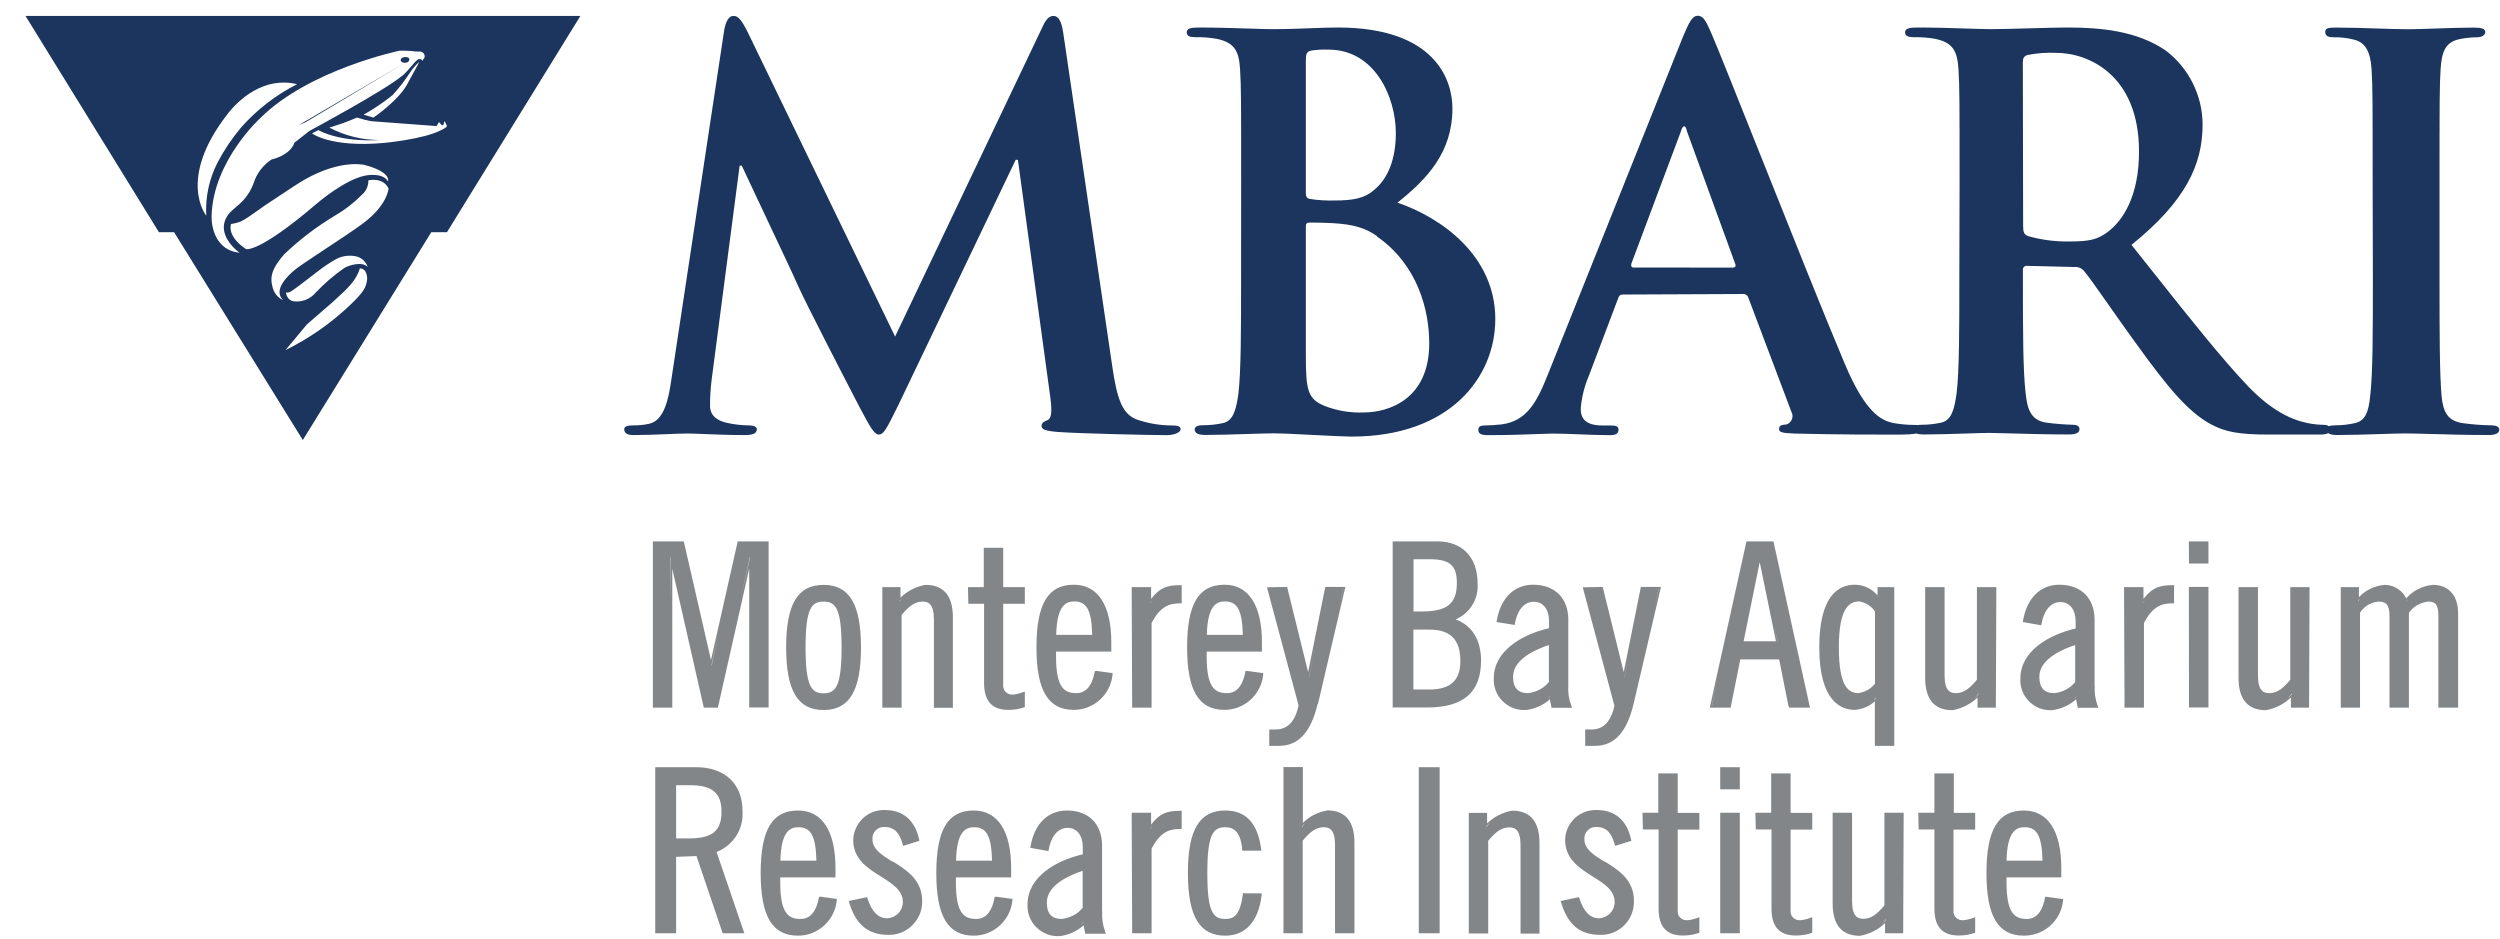 <svg width="157" height="59" viewBox="0 0 157 59" fill="none" xmlns="http://www.w3.org/2000/svg">
    <path fill-rule="evenodd" clip-rule="evenodd" d="M48.27 34V44.43H47.05V35.72L45.1 44.36L45.08 44.44H44.2L44.18 44.36L42.22 35.72V44.44H41V34H42.94L42.96 34.08L44.65 41.45L46.31 34.08L46.33 34H48.27ZM45.12 39.82L44.68 41.78H44.69V41.82L45.12 39.82ZM42.12 35.06L42.1 34.97L42.12 37.71V35.06ZM46.551 37.461L47.1 35.04V34.95L46.551 37.461ZM68.85 42.14H68.76L68.74 42.22C68.63 42.82 68.34 43.53 67.6 43.53C66.81 43.53 66.32 43.15 66.32 41.23V40.92H69.79V40.34C69.79 38.01 68.95 36.72 67.44 36.72C65.81 36.72 65.09 37.93 65.09 40.65C65.09 43.37 65.82 44.58 67.44 44.58C68.05 44.58 68.63 44.35 69.08 43.94C69.53 43.53 69.81 42.97 69.87 42.36V42.26H69.78L68.84 42.13L68.85 42.14ZM66.33 39.87C66.37 38.01 66.95 37.77 67.46 37.77C68.25 37.77 68.55 38.32 68.59 39.87H66.33ZM72.29 36.87V37.61C72.85 36.88 73.33 36.75 74.11 36.75H74.21V37.89H74.11C73.4 37.89 72.86 38.1 72.32 39.12V44.44H71.1V44.34L71.07 36.97V36.87H72.29ZM72.344 37.723C72.364 37.695 72.383 37.668 72.4 37.64C72.382 37.665 72.363 37.691 72.343 37.716L72.343 37.716C72.308 37.762 72.272 37.809 72.24 37.86V37.89C72.273 37.825 72.309 37.773 72.344 37.723ZM72.29 51.04V51.78C72.85 51.05 73.33 50.92 74.11 50.92H74.21V52.06H74.11C73.4 52.06 72.86 52.27 72.32 53.29V58.61H71.1V58.51L71.07 51.14V51.04H72.29ZM72.341 51.89C72.362 51.86 72.382 51.83 72.4 51.8C72.382 51.825 72.363 51.85 72.343 51.876C72.308 51.922 72.272 51.969 72.24 52.02V52.05C72.272 51.994 72.307 51.941 72.341 51.89ZM78.14 56.09H78.05V56.18C77.87 57.46 77.51 57.71 76.95 57.71C76.18 57.71 75.82 57.28 75.82 54.83C75.82 52.38 76.19 51.95 76.95 51.95C77.35 51.95 77.9 52.09 78.01 53.33V53.42H79.22L79.2 53.31C78.98 51.69 78.24 50.9 76.95 50.9C75.32 50.9 74.6 52.11 74.6 54.83C74.6 57.55 75.33 58.76 76.95 58.76C78.23 58.76 79.04 57.85 79.23 56.21V56.1H78.14V56.09ZM69.21 53.1V57.22L69.22 57.24C69.19 57.66 69.25 58.1 69.4 58.5L69.45 58.64H68.16L68.14 58.56L68.05 58.11C67.64 58.48 67.11 58.72 66.55 58.79H66.42C66.19 58.79 65.97 58.75 65.76 58.67C65.51 58.57 65.28 58.43 65.09 58.24C64.89 58.05 64.75 57.82 64.65 57.57C64.56 57.32 64.51 57.05 64.53 56.79C64.53 55.07 66.31 54.04 68 53.65V53.21C68 52.46 67.63 51.99 67.04 51.99C66.34 51.99 65.97 52.69 65.86 53.35L65.84 53.45L65.74 53.43L64.8 53.26L64.7 53.24L64.72 53.14C64.96 51.74 65.81 50.9 67 50.9C68.36 50.9 69.21 51.74 69.21 53.1ZM66.68 57.71C66.94 57.68 67.19 57.6 67.42 57.48C67.65 57.36 67.84 57.2 67.99 57.01V54.69C67.22 54.94 65.74 55.56 65.74 56.68C65.74 57.37 66.04 57.71 66.68 57.71ZM67.925 58.036L67.905 58.056L67.888 58.071L67.88 58.08C67.94 58.03 68 57.98 68.05 57.93V57.9C68.012 57.952 67.969 57.993 67.925 58.036ZM51.529 56.32H51.44L51.419 56.4C51.309 57 51.02 57.71 50.279 57.71C49.489 57.71 48.999 57.33 48.999 55.41V55.1H52.469V54.52C52.469 52.19 51.63 50.9 50.12 50.9C48.489 50.9 47.77 52.11 47.77 54.83C47.77 57.55 48.499 58.76 50.12 58.76C50.73 58.76 51.309 58.53 51.76 58.12C52.209 57.71 52.489 57.15 52.55 56.54V56.44H52.459L51.51 56.31L51.529 56.32ZM49.01 54.05C49.05 52.19 49.63 51.95 50.139 51.95C50.929 51.95 51.23 52.5 51.27 54.05H49.01ZM46.22 52.52C45.93 52.96 45.5 53.31 45.01 53.5H45L46.7 58.48L46.75 58.61H45.38L45.36 58.54L43.74 53.76L42.46 53.81V58.61H41.15V48.18H43.72C45.52 48.18 46.63 49.23 46.63 50.92C46.67 51.48 46.53 52.05 46.22 52.52ZM43.31 49.31H42.46V52.65H43.31C44.73 52.65 45.31 52.17 45.31 50.98C45.31 49.79 44.73 49.31 43.31 49.31ZM78.31 42.14H78.22L78.2 42.22C78.09 42.82 77.8 43.53 77.06 43.53C76.27 43.53 75.78 43.15 75.78 41.23V40.92H79.25V40.34C79.25 38.01 78.41 36.72 76.9 36.72C75.27 36.72 74.55 37.93 74.55 40.65C74.55 43.37 75.28 44.58 76.9 44.58C77.51 44.58 78.09 44.35 78.54 43.94C78.99 43.53 79.27 42.97 79.33 42.36V42.26H79.24L78.29 42.13L78.31 42.14ZM75.79 39.87C75.83 38.01 76.41 37.77 76.92 37.77C77.71 37.77 78.01 38.32 78.05 39.87H75.79ZM63 34.4V36.87H64.36V37.92H63V43C62.99 43.08 63 43.17 63.03 43.25C63.05 43.33 63.1 43.4 63.16 43.46C63.22 43.52 63.29 43.56 63.37 43.59C63.43 43.61 63.49 43.62 63.56 43.62H63.62C63.83 43.6 64.03 43.55 64.22 43.48L64.36 43.43V44.41L64.29 44.43C63.99 44.53 63.67 44.58 63.35 44.58H63.32C62.3 44.58 61.8 44.03 61.8 42.89V37.92H60.81V37.82L60.79 36.97V36.87H61.78V34.4H63ZM101.39 44.3C101.25 45 100.89 45.81 99.96 45.81H99.55V46.84H100.17C101.38 46.84 102.17 45.98 102.59 44.2L104.28 36.98L104.31 36.86H103.05L103.03 36.94L101.97 42.21L100.67 36.94L100.65 36.86H100.57L99.53 36.88H99.4L99.43 37.01L101.38 44.3H101.39ZM102.02 42.59V42.55L102.3 41.13L102.02 42.59ZM103.89 38.21L104.17 36.96H104.18L103.89 38.21ZM59.84 38.76V44.44L59.85 44.45H58.65V38.9C58.65 37.91 58.29 37.78 57.94 37.78C57.43 37.78 57.07 38.09 56.62 38.62V44.44H55.41V36.87H56.55V37.53C56.97 37.12 57.52 36.84 58.1 36.73H58.12C59.26 36.73 59.84 37.41 59.84 38.76ZM56.647 37.584C56.593 37.641 56.542 37.701 56.5 37.77V37.73C56.548 37.675 56.596 37.63 56.647 37.584ZM62.56 56.32H62.47L62.45 56.4C62.34 57 62.05 57.71 61.31 57.71C60.52 57.71 60.03 57.33 60.03 55.41V55.1H63.5V54.52C63.5 52.19 62.66 50.9 61.15 50.9C59.52 50.9 58.8 52.11 58.8 54.83C58.8 57.55 59.53 58.76 61.15 58.76C61.76 58.76 62.34 58.53 62.79 58.12C63.24 57.71 63.52 57.15 63.58 56.54V56.44H63.49L62.54 56.31L62.56 56.32ZM60.04 54.05C60.08 52.19 60.66 51.95 61.17 51.95C61.96 51.95 62.26 52.5 62.3 54.05H60.04ZM49.37 40.66C49.37 37.94 50.09 36.73 51.72 36.73C53.34 36.73 54.07 37.94 54.07 40.66C54.07 43.38 53.34 44.59 51.72 44.59C50.1 44.59 49.37 43.38 49.37 40.66ZM51.72 43.54C52.48 43.54 52.85 43.11 52.85 40.66C52.85 38.21 52.48 37.78 51.72 37.78C50.96 37.78 50.59 38.21 50.59 40.66C50.59 43.11 50.96 43.54 51.72 43.54ZM56.06 54.12C55.38 53.7 54.79 53.33 54.79 52.71C54.79 52.6 54.79 52.51 54.83 52.41C54.87 52.31 54.92 52.23 54.98 52.16C55.05 52.09 55.13 52.03 55.22 51.99C55.31 51.95 55.41 51.93 55.51 51.93C56.23 51.93 56.5 52.37 56.69 53.02L56.72 53.12L56.82 53.09L57.65 52.83L57.74 52.8L57.72 52.71C57.46 51.51 56.71 50.87 55.57 50.87H55.51C55.28 50.87 55.05 50.91 54.83 50.99C54.59 51.08 54.37 51.22 54.19 51.39C54 51.57 53.86 51.77 53.75 52.01C53.65 52.24 53.59 52.49 53.58 52.75C53.58 53.96 54.51 54.54 55.33 55.05L55.333 55.052C56.032 55.491 56.7 55.911 56.7 56.65C56.7 56.91 56.6 57.16 56.42 57.35C56.24 57.54 55.99 57.65 55.73 57.67C55.16 57.67 54.75 57.27 54.48 56.43L54.45 56.34L54.36 56.36L53.41 56.56L53.3 56.58L53.33 56.68C53.74 58.06 54.52 58.71 55.79 58.71H55.83C56.1 58.71 56.36 58.66 56.61 58.56C56.87 58.45 57.11 58.3 57.31 58.09C57.51 57.89 57.66 57.65 57.77 57.39C57.87 57.13 57.92 56.85 57.91 56.57C57.91 55.26 56.944 54.649 56.078 54.102L56.06 54.09V54.12ZM112.45 48.57V51.04V51.05H113.81V52.1H112.45V57.17C112.44 57.25 112.45 57.34 112.48 57.42C112.5 57.5 112.55 57.57 112.61 57.63C112.67 57.69 112.74 57.73 112.82 57.76C112.88 57.78 112.94 57.79 113.01 57.79H113.07C113.28 57.77 113.48 57.72 113.67 57.65L113.81 57.6V58.58L113.74 58.6C113.44 58.7 113.12 58.75 112.8 58.75H112.77C111.75 58.75 111.25 58.2 111.25 57.06V52.09H110.26V51.99L110.24 51.14V51.04H111.23V48.57H112.45ZM125.34 44.44V44.34L125.37 36.97V36.87H124.15V42.69C123.7 43.22 123.34 43.53 122.83 43.53C122.48 43.53 122.12 43.4 122.12 42.41V36.87H120.9V42.57C120.9 43.92 121.48 44.6 122.62 44.6C123.22 44.49 123.77 44.21 124.19 43.8V44.44H125.33H125.34ZM124.03 43.81C124.11 43.73 124.19 43.65 124.25 43.55V43.6C124.18 43.68 124.11 43.75 124.03 43.81ZM128.44 56.32H128.52L129.47 56.45H129.56V56.55C129.5 57.16 129.22 57.72 128.76 58.13C128.31 58.54 127.72 58.76 127.1 58.76C125.48 58.76 124.75 57.55 124.75 54.83C124.75 52.11 125.47 50.9 127.1 50.9C128.61 50.9 129.45 52.19 129.45 54.52V55.1H126.01V55.41C126.01 57.33 126.5 57.71 127.29 57.71C128.02 57.71 128.31 57 128.42 56.4L128.44 56.32ZM127.14 51.95C126.63 51.95 126.05 52.19 126.01 54.05H128.27C128.23 52.5 127.93 51.95 127.14 51.95ZM131.54 43.04V38.92C131.54 37.56 130.69 36.72 129.33 36.72C128.14 36.72 127.29 37.56 127.05 38.96L127.03 39.06L127.13 39.08L128.09 39.25L128.19 39.27L128.21 39.17C128.32 38.51 128.69 37.81 129.39 37.81C129.98 37.81 130.35 38.28 130.35 39.03V39.47C128.66 39.86 126.88 40.89 126.88 42.61C126.86 42.87 126.9 43.13 127 43.39C127.1 43.64 127.24 43.86 127.43 44.05C127.62 44.24 127.84 44.38 128.09 44.48C128.31 44.56 128.53 44.6 128.76 44.6H128.87C129.43 44.53 129.96 44.29 130.38 43.92L130.47 44.37L130.49 44.45H131.78L131.73 44.31C131.58 43.91 131.52 43.47 131.55 43.05L131.54 43.04ZM129.75 43.3C129.52 43.43 129.27 43.5 129.01 43.53C128.37 43.53 128.07 43.19 128.07 42.5C128.07 41.38 129.55 40.76 130.32 40.51V42.83C130.17 43.02 129.98 43.18 129.75 43.3ZM130.22 43.91C130.235 43.895 130.25 43.88 130.265 43.866C130.31 43.823 130.353 43.782 130.39 43.73V43.76C130.353 43.804 130.311 43.837 130.267 43.872L130.267 43.872L130.242 43.892L130.22 43.91ZM122.7 48.57V51.04V51.05H124.04V52.1H122.68V57.17C122.67 57.25 122.68 57.34 122.71 57.42C122.73 57.5 122.78 57.57 122.84 57.63C122.9 57.69 122.97 57.73 123.05 57.76C123.11 57.78 123.17 57.79 123.24 57.79H123.3C123.51 57.77 123.71 57.72 123.9 57.65L124.04 57.6V58.58L123.97 58.6C123.67 58.7 123.35 58.75 123.03 58.75H123C121.98 58.75 121.48 58.2 121.48 57.06V52.09H120.49V51.99L120.47 51.14V51.04H121.48V48.57H122.7ZM118.44 51.04H118.43H118.34V56.86C117.89 57.39 117.53 57.7 117.02 57.7C116.67 57.7 116.31 57.57 116.31 56.58V51.04H115.09V56.74C115.09 58.09 115.67 58.77 116.81 58.77C117.41 58.66 117.96 58.38 118.38 57.97V58.61H119.52V58.51L119.55 51.14V51.04H118.44ZM118.21 57.98C118.29 57.9 118.37 57.82 118.43 57.72V57.77C118.36 57.85 118.29 57.92 118.21 57.98ZM117.74 44.04C117.4 44.36 116.96 44.54 116.48 44.58C115.64 44.58 114.25 44.07 114.25 40.65C114.25 37.4 115.47 36.72 116.48 36.72C116.8 36.72 117.11 36.8 117.39 36.96C117.59 37.08 117.77 37.22 117.91 37.4V36.87H118.96V46.84H117.74V44.04ZM115.48 40.65C115.48 43.18 116.11 43.53 116.73 43.53L116.74 43.52C117.14 43.46 117.5 43.25 117.75 42.93V38.4C117.64 38.24 117.5 38.1 117.33 37.99C117.15 37.88 116.96 37.8 116.77 37.77C116.17 37.77 115.48 38.12 115.48 40.65ZM117.683 43.951C117.669 43.967 117.654 43.983 117.64 44C117.7 43.95 117.76 43.9 117.81 43.84V43.79C117.772 43.851 117.728 43.9 117.683 43.95L117.683 43.951ZM152.79 36.73C152.44 36.76 152.1 36.86 151.79 37.03C151.53 37.17 151.3 37.36 151.11 37.58C151 37.35 150.84 37.16 150.63 37.01C150.38 36.83 150.08 36.73 149.76 36.73C149.4 36.76 149.06 36.86 148.75 37.03C148.52 37.16 148.32 37.31 148.14 37.5V36.87H147V44.44H148.21V38.48C148.33 38.29 148.5 38.12 148.69 38C148.89 37.88 149.12 37.8 149.36 37.78C149.8 37.78 150.06 37.93 150.06 38.67V44.44H151.28V38.48C151.42 38.29 151.59 38.13 151.79 38.01C152 37.89 152.24 37.81 152.48 37.78C152.91 37.78 153.13 37.92 153.13 38.67V44.44H154.37V38.53C154.37 37.404 153.784 36.734 152.79 36.73ZM152.79 36.73L152.78 36.73H152.79L152.79 36.73ZM151.12 37.76C151.12 37.76 151.12 37.75 151.11 37.74C151.14 37.7 151.18 37.66 151.22 37.62C151.207 37.641 151.191 37.661 151.175 37.68C151.153 37.706 151.132 37.731 151.12 37.76ZM148.22 37.58C148.206 37.601 148.19 37.621 148.173 37.643C148.142 37.683 148.11 37.724 148.09 37.77V37.72C148.13 37.67 148.18 37.62 148.22 37.58ZM143.92 36.87H143.93H145.04V36.97L145.01 44.34V44.44H143.87V43.8C143.45 44.21 142.9 44.49 142.3 44.6C141.16 44.6 140.58 43.92 140.58 42.57V36.87H141.8V42.41C141.8 43.4 142.16 43.53 142.51 43.53C143.02 43.53 143.38 43.22 143.83 42.69V36.87H143.92ZM143.92 43.55C143.86 43.64 143.78 43.73 143.7 43.81V43.82C143.78 43.75 143.85 43.68 143.92 43.6V43.55ZM82.77 44.2L84.46 36.98L84.49 36.86H83.23L83.21 36.94L82.15 42.21L80.85 36.94L80.83 36.86H80.75L79.7 36.88H79.57L79.6 37.01L81.55 44.3C81.41 45 81.05 45.81 80.12 45.81H79.71V46.84H80.33C81.54 46.84 82.33 45.98 82.75 44.2H82.77ZM82.2 42.59V42.55L82.48 41.11L82.2 42.59ZM84.05 38.28L84.35 36.96H84.36L84.05 38.28ZM137.46 34H137.56H138.59H138.69V34.1V35.29V35.39H138.59H137.57H137.47V35.29L137.46 34.1V34ZM134.61 37.61V36.87H133.39V36.97L133.42 44.34V44.44H134.64V39.12C135.18 38.1 135.72 37.89 136.43 37.89H136.53V36.75H136.43C135.65 36.75 135.17 36.88 134.61 37.61ZM134.72 37.64C134.702 37.668 134.683 37.695 134.664 37.723C134.628 37.773 134.592 37.825 134.56 37.89V37.86C134.591 37.809 134.627 37.762 134.662 37.717L134.662 37.717L134.662 37.717L134.662 37.716L134.663 37.716C134.682 37.691 134.702 37.665 134.72 37.64ZM137.46 36.86H137.56H138.59H138.69V36.96V44.33V44.43H138.59H137.57H137.47V44.33L137.46 36.96V36.86ZM112.34 44.36L112.36 44.44H113.67L113.64 44.32L111.39 34.08L111.37 34H109.68L109.66 34.08L107.4 44.32L107.37 44.44H108.68L108.7 44.36L109.29 41.41H111.73L112.32 44.36H112.34ZM111.53 40.27H109.5L110.51 35.3L111.53 40.27ZM111.64 40.32L111.45 39.39L111.65 40.32H111.64ZM107.88 42.62L107.51 44.34H107.5L107.88 42.62ZM94.94 50.91H94.96C96.1 50.91 96.68 51.59 96.68 52.94V58.63H95.49V53.08C95.49 52.09 95.13 51.96 94.78 51.96C94.27 51.96 93.91 52.27 93.46 52.8V58.62H92.24V51.05H93.39V51.71C93.81 51.3 94.36 51.02 94.94 50.91ZM93.34 51.95C93.4 51.86 93.48 51.77 93.56 51.69V51.68C93.48 51.75 93.41 51.82 93.34 51.9V51.95ZM92.4 38.09C92.162 38.448 91.815 38.726 91.418 38.897C92.447 39.281 93.01 40.188 93.01 41.49C93.01 43.47 91.91 44.43 89.63 44.43H87.46V34H90.28C91.83 34 92.79 35 92.79 36.61C92.84 37.13 92.7 37.66 92.4 38.09ZM91.71 41.51C91.71 42.73 91.09 43.3 89.77 43.3H88.76V39.54H89.77C91.09 39.54 91.71 40.17 91.71 41.51ZM88.77 38.4V35.12H89.78C91.05 35.12 91.49 35.51 91.49 36.61C91.49 37.91 90.89 38.4 89.29 38.4H88.77ZM91.15 38.94H91.17C91.179 38.942 91.188 38.945 91.197 38.947C91.181 38.944 91.166 38.942 91.15 38.94ZM81.82 51.68C82.23 51.27 82.75 51 83.34 50.9V50.89C84.48 50.89 85.06 51.57 85.06 52.92V58.61H83.84V53.07C83.84 52.08 83.48 51.95 83.13 51.95C82.62 51.95 82.26 52.26 81.81 52.79V58.61H80.6V48.17H81.82V51.68ZM81.971 51.69L81.98 51.68C81.962 51.697 81.944 51.715 81.926 51.732L81.926 51.732C81.871 51.785 81.815 51.84 81.77 51.9V51.95C81.827 51.854 81.903 51.767 81.971 51.69L81.971 51.69ZM89.2 48.18H89.1V48.28V58.51V58.61H89.2H90.31H90.41V58.51V48.28V48.18H90.31H89.2ZM98.67 44.3L98.72 44.44L98.73 44.45H97.44L97.42 44.37L97.33 43.92C96.91 44.29 96.39 44.52 95.83 44.59H95.7C95.47 44.59 95.25 44.55 95.04 44.47C94.79 44.37 94.56 44.23 94.37 44.04C94.17 43.85 94.03 43.62 93.93 43.37C93.84 43.12 93.79 42.85 93.81 42.59C93.81 40.87 95.59 39.84 97.28 39.45V39.01C97.28 38.26 96.91 37.79 96.32 37.79C95.62 37.79 95.25 38.49 95.14 39.15L95.12 39.25L95.02 39.23L94.08 39.08L93.98 39.06L94 38.96C94.24 37.56 95.09 36.72 96.28 36.72C97.64 36.72 98.49 37.56 98.49 38.92V43.04C98.46 43.46 98.52 43.9 98.67 44.3ZM95.96 43.53C96.22 43.5 96.47 43.42 96.7 43.3C96.93 43.18 97.12 43.02 97.27 42.83V40.51C96.5 40.76 95.02 41.38 95.02 42.5C95.02 43.19 95.32 43.53 95.96 43.53ZM94.11 38.9C94.11 38.9 94.1 38.95 94.09 38.98C94.09 38.98 94.1 38.93 94.11 38.9ZM97.205 43.856L97.181 43.879L97.16 43.9C97.22 43.85 97.28 43.8 97.33 43.75V43.72C97.293 43.772 97.25 43.813 97.205 43.856ZM100.77 54.12C100.09 53.7 99.5 53.33 99.5 52.71C99.5 52.6 99.5 52.51 99.54 52.41C99.57 52.32 99.63 52.23 99.69 52.16C99.76 52.09 99.84 52.03 99.93 51.99C100.02 51.95 100.12 51.93 100.22 51.93C100.94 51.93 101.21 52.37 101.4 53.02L101.43 53.12L101.53 53.09L102.36 52.83L102.45 52.8L102.43 52.71C102.17 51.51 101.42 50.87 100.28 50.87H100.21C99.98 50.87 99.75 50.91 99.53 50.99C99.29 51.08 99.07 51.22 98.89 51.39C98.7 51.57 98.56 51.77 98.45 52.01C98.35 52.24 98.29 52.49 98.29 52.75C98.29 53.955 99.211 54.535 100.019 55.043L100.03 55.05C100.74 55.49 101.4 55.91 101.4 56.65C101.4 56.91 101.3 57.16 101.12 57.35C100.94 57.54 100.69 57.65 100.43 57.67C99.87 57.67 99.46 57.27 99.19 56.43L99.16 56.34L99.07 56.36L98.12 56.56L98.01 56.58L98.04 56.68C98.46 58.08 99.22 58.71 100.5 58.71H100.54C100.81 58.71 101.07 58.66 101.32 58.56C101.58 58.45 101.82 58.3 102.02 58.09C102.22 57.89 102.37 57.65 102.47 57.39C102.57 57.13 102.62 56.85 102.61 56.56C102.61 55.24 101.63 54.63 100.76 54.09L100.77 54.12ZM108.03 51.04H108.13H109.16H109.26V51.14V58.51V58.61H109.16H108.13H108.03V58.51V51.14V51.04ZM108.13 48.18H108.03V48.28V49.47V49.57H108.13H109.16H109.26V49.47V48.28V48.18H109.16H108.13ZM105.36 48.57V51.04V51.05H106.72V52.1H105.36V57.17C105.35 57.25 105.36 57.34 105.39 57.42C105.41 57.5 105.46 57.57 105.52 57.63C105.58 57.68 105.65 57.73 105.73 57.76C105.79 57.78 105.85 57.79 105.92 57.79H105.98C106.19 57.77 106.39 57.72 106.58 57.65L106.72 57.6V58.58L106.65 58.6C106.35 58.7 106.03 58.75 105.71 58.75H105.68C104.66 58.75 104.16 58.2 104.16 57.06V52.09H103.17V51.99L103.15 51.14V51.04H104.14V48.57H105.36Z" fill="#070E13" fill-opacity="0.5"></path>
    <path fill-rule="evenodd" clip-rule="evenodd" d="M101.608 18.766C101.674 18.563 101.74 18.497 101.91 18.497L109.457 18.464C109.532 18.458 109.607 18.478 109.669 18.521C109.731 18.564 109.776 18.628 109.797 18.7L112.504 25.873C112.542 25.943 112.564 26.021 112.569 26.101C112.574 26.18 112.561 26.26 112.532 26.334C112.503 26.408 112.457 26.475 112.4 26.53C112.342 26.585 112.273 26.627 112.197 26.653C111.862 26.686 111.725 26.714 111.725 26.955C111.725 27.177 112.069 27.195 112.599 27.222L112.74 27.229C115.448 27.295 117.886 27.295 119.138 27.295H119.138C119.732 27.295 120.112 27.272 120.347 27.222C120.46 27.266 120.615 27.285 120.811 27.285C121.615 27.285 122.69 27.25 123.566 27.222L123.566 27.222C124.17 27.203 124.679 27.186 124.941 27.186C125.111 27.186 125.509 27.197 126.036 27.212L126.036 27.212C127.075 27.242 128.616 27.285 129.917 27.285C130.356 27.285 130.592 27.186 130.592 26.945C130.592 26.78 130.455 26.676 130.186 26.676C129.631 26.66 129.078 26.616 128.528 26.544C127.516 26.406 127.308 25.66 127.209 24.682C127.039 23.26 127.039 20.585 127.039 17.439V17.438V16.966C127.034 16.929 127.037 16.892 127.048 16.856C127.06 16.821 127.079 16.789 127.106 16.763C127.132 16.737 127.164 16.717 127.199 16.705C127.234 16.694 127.272 16.691 127.308 16.696L130.257 16.767C130.37 16.755 130.484 16.77 130.591 16.811C130.697 16.852 130.791 16.918 130.866 17.003C131.117 17.292 131.732 18.166 132.466 19.21L132.466 19.21L132.466 19.211C133.017 19.994 133.635 20.874 134.217 21.672C136.111 24.285 137.397 25.868 138.852 26.647C139.731 27.12 140.581 27.29 142.471 27.29H145.689C145.923 27.29 146.1 27.268 146.209 27.197C146.318 27.282 146.511 27.319 146.781 27.319C147.542 27.319 148.558 27.287 149.437 27.26C150.106 27.239 150.696 27.22 151.033 27.22C151.389 27.22 151.931 27.235 152.592 27.253C153.626 27.282 154.951 27.319 156.311 27.319C156.685 27.319 156.954 27.22 156.954 26.979C156.954 26.814 156.789 26.71 156.415 26.71C155.837 26.7 155.259 26.655 154.686 26.577C153.675 26.44 153.439 25.831 153.335 24.919C153.202 23.463 153.202 20.789 153.202 17.505V11.547C153.202 6.406 153.202 5.456 153.268 4.374C153.335 3.188 153.604 2.612 154.521 2.446C154.855 2.38 155.195 2.345 155.536 2.342C155.872 2.342 156.075 2.205 156.075 2.002C156.075 1.799 155.806 1.733 155.366 1.733C154.65 1.733 153.722 1.764 152.892 1.793C152.221 1.816 151.615 1.837 151.237 1.837C150.778 1.837 150.07 1.814 149.314 1.79C148.45 1.762 147.523 1.733 146.838 1.733L146.81 1.733C146.285 1.733 146.025 1.733 146.025 2.002C146.025 2.276 146.228 2.342 146.568 2.342C146.979 2.335 147.389 2.381 147.787 2.479C148.529 2.64 148.869 3.216 148.935 4.369C149.002 5.451 149.002 6.401 149.002 11.542L149.016 17.505V17.506C149.016 20.789 149.016 23.464 148.846 24.881C148.746 25.864 148.543 26.44 147.868 26.577C147.467 26.665 147.058 26.71 146.649 26.71C146.465 26.71 146.337 26.731 146.251 26.769C146.184 26.712 146.075 26.68 145.925 26.68C145.608 26.675 145.292 26.642 144.98 26.581L144.917 26.568C144.39 26.455 143.012 26.16 141.2 24.28C139.514 22.506 137.581 20.07 135.205 17.074C134.771 16.527 134.322 15.962 133.857 15.378C137.274 12.623 138.323 10.322 138.323 7.818C138.319 6.921 138.11 6.036 137.711 5.233C137.312 4.429 136.734 3.728 136.022 3.182C134.193 1.93 131.93 1.727 129.794 1.727C129.282 1.727 128.407 1.752 127.512 1.777C126.573 1.804 125.612 1.831 125.021 1.831C124.748 1.831 124.263 1.816 123.667 1.797C122.718 1.766 121.489 1.727 120.386 1.727C119.881 1.727 119.64 1.798 119.64 2.034C119.64 2.271 119.847 2.337 120.216 2.337C120.659 2.328 121.103 2.363 121.539 2.441C122.654 2.677 122.924 3.216 122.994 4.368C123.061 5.451 123.061 6.4 123.061 11.541L123.046 17.471C123.046 20.585 123.046 23.264 122.876 24.682C122.739 25.66 122.574 26.406 121.893 26.544C121.493 26.632 121.084 26.676 120.674 26.676C120.577 26.676 120.495 26.682 120.427 26.694C120.375 26.688 120.317 26.686 120.253 26.686C119.778 26.686 119.303 26.642 118.836 26.553C118.127 26.383 117.144 25.906 115.859 22.863C114.617 19.93 112.312 14.148 110.416 9.393L110.415 9.391L110.415 9.39L110.415 9.39C109.001 5.843 107.814 2.868 107.467 2.073C107.127 1.293 106.957 0.99 106.621 0.99C106.286 0.99 106.083 1.359 105.676 2.342L97.171 23.605C96.496 25.297 95.853 26.45 94.294 26.653C93.945 26.692 93.595 26.714 93.245 26.719C92.975 26.719 92.838 26.79 92.838 26.988C92.838 27.262 93.041 27.328 93.481 27.328C94.688 27.328 95.941 27.282 96.731 27.253C97.095 27.239 97.361 27.229 97.478 27.229C97.999 27.229 98.619 27.253 99.244 27.278C99.879 27.303 100.519 27.328 101.065 27.328C101.438 27.328 101.641 27.262 101.641 26.988C101.641 26.79 101.537 26.719 101.131 26.719H100.625C99.576 26.719 99.269 26.279 99.269 25.67C99.325 24.958 99.498 24.261 99.779 23.605L101.608 18.766ZM108.984 16.602C109.017 16.701 108.984 16.805 108.814 16.805L102.586 16.801C102.449 16.801 102.416 16.697 102.449 16.56L105.568 8.234C105.601 8.102 105.672 7.932 105.771 7.932C105.862 7.932 105.898 8.076 105.928 8.202L105.936 8.234L108.984 16.602ZM45.482 1.879C45.586 1.302 45.789 1 46.058 1C46.328 1 46.531 1.165 46.97 2.049L56.212 21.134L65.412 1.808C65.649 1.269 65.852 1 66.159 1C66.466 1 66.665 1.335 66.769 2.049L69.844 22.962C70.152 25.093 70.487 26.076 71.503 26.383C72.18 26.604 72.888 26.717 73.601 26.719C73.908 26.719 74.144 26.752 74.144 26.955C74.144 27.158 73.738 27.328 73.266 27.328C72.42 27.328 67.747 27.229 66.395 27.125C65.615 27.059 65.412 26.955 65.412 26.752C65.412 26.549 65.549 26.482 65.786 26.383C66.022 26.284 66.088 25.873 65.956 24.928L63.924 10.034H63.787L56.435 25.4C55.655 26.988 55.49 27.29 55.182 27.29C54.898 27.29 54.59 26.711 54.114 25.819L53.996 25.599C53.184 24.04 50.509 18.861 50.103 17.916C49.913 17.47 49.037 15.614 48.119 13.667L48.119 13.667L48.118 13.667C47.578 12.521 47.022 11.343 46.583 10.403H46.45L44.688 23.869C44.624 24.398 44.591 24.93 44.589 25.462C44.589 26.104 45.028 26.407 45.605 26.544C46.069 26.653 46.545 26.71 47.022 26.714C47.291 26.714 47.528 26.785 47.528 26.95C47.528 27.257 47.225 27.323 46.715 27.323C45.859 27.323 44.963 27.287 44.254 27.259L44.254 27.259H44.254L44.254 27.259C43.788 27.24 43.403 27.224 43.162 27.224C42.9 27.224 42.446 27.242 41.928 27.263L41.927 27.263C41.236 27.291 40.43 27.323 39.812 27.323C39.471 27.323 39.202 27.257 39.202 26.95C39.202 26.785 39.405 26.714 39.745 26.714C40.085 26.72 40.425 26.687 40.757 26.615C41.702 26.412 41.976 25.088 42.146 23.94L45.482 1.879ZM77.944 11.541V11.539C77.944 6.4 77.944 5.45 77.877 4.368C77.811 3.216 77.537 2.677 76.422 2.441C75.987 2.362 75.546 2.328 75.104 2.337C74.73 2.337 74.527 2.271 74.527 2.034C74.527 1.798 74.763 1.727 75.269 1.727C76.38 1.727 77.62 1.767 78.565 1.797C79.147 1.816 79.617 1.831 79.876 1.831C80.781 1.831 81.584 1.8 82.314 1.772C82.923 1.749 83.482 1.727 84.006 1.727C90.148 1.727 91.212 5.035 91.212 6.802C91.212 9.58 89.619 11.239 87.762 12.727C90.536 13.672 93.905 16.077 93.905 20.037C93.905 23.661 91.098 27.418 84.871 27.418C84.487 27.418 83.598 27.372 82.659 27.325L82.659 27.325L82.659 27.325L82.658 27.325C81.609 27.271 80.497 27.214 79.961 27.214C79.624 27.214 79.034 27.233 78.364 27.254C77.486 27.282 76.47 27.314 75.709 27.314C75.264 27.314 75.028 27.214 75.028 26.974C75.028 26.808 75.165 26.704 75.572 26.704C75.981 26.704 76.39 26.66 76.791 26.572C77.466 26.435 77.636 25.688 77.773 24.71C77.939 23.293 77.939 20.613 77.939 17.5L77.944 11.541ZM82.007 12.118C82.007 12.387 82.106 12.458 82.243 12.491C82.77 12.574 83.303 12.607 83.836 12.59C84.951 12.59 85.698 12.458 86.269 11.948C87.153 11.239 87.658 10.02 87.658 8.361C87.658 6.093 86.34 3.116 83.429 3.116C83.055 3.101 82.68 3.123 82.309 3.182C82.073 3.249 82.007 3.386 82.007 3.759V12.118ZM86.472 14.825C85.764 14.32 84.984 14.083 83.666 14.012C83.056 13.979 82.721 13.979 82.21 13.979C82.073 13.979 82.007 14.046 82.007 14.216V22.248C82.007 24.483 82.106 25.055 83.193 25.494C83.978 25.8 84.818 25.938 85.66 25.901C87.186 25.901 89.756 25.088 89.756 21.568C89.756 19.475 89.038 16.635 86.472 14.849V14.825ZM127.053 14.216C127.053 14.589 127.119 14.726 127.356 14.825C128.193 15.063 129.061 15.177 129.931 15.165C131.282 15.165 131.722 15.028 132.336 14.589C133.347 13.842 134.33 12.288 134.33 9.509C134.33 4.709 131.15 3.319 129.132 3.319C128.531 3.293 127.928 3.337 127.337 3.452C127.101 3.523 127.034 3.655 127.034 3.924L127.053 14.216Z" fill="#1C355E"></path>
    <path fill-rule="evenodd" clip-rule="evenodd" d="M36.449 1H1.601L9.981 14.582H10.933L19.016 27.634L27.085 14.582H28.069L36.449 1ZM25.237 4.776C24.064 5.737 19.423 8.228 19.423 8.228L18.491 8.962C18.208 9.778 17.057 10.015 17.057 10.015C16.518 10.367 16.118 10.895 15.925 11.509C15.749 11.993 15.459 12.427 15.08 12.776C14.788 13.017 14.426 13.36 14.426 13.36C13.317 14.674 15.048 15.875 15.048 15.875C13.54 15.717 13.261 14.261 13.289 13.527C13.4 10.08 16.356 7.407 16.356 7.407C19.423 4.363 25.089 3.185 25.089 3.185C25.432 3.175 25.774 3.192 26.114 3.236C26.199 3.231 26.285 3.231 26.37 3.236C26.416 3.236 26.462 3.247 26.504 3.268C26.545 3.289 26.581 3.319 26.609 3.357C26.637 3.394 26.656 3.437 26.664 3.483C26.672 3.529 26.67 3.576 26.657 3.621L26.513 3.825C26.5 3.704 26.332 3.676 26.221 3.751C26.145 3.813 26.073 3.881 26.008 3.955C25.372 4.725 25.237 4.776 25.237 4.776ZM18.755 7.862L19.182 7.681L25.428 3.946C25.576 3.946 25.701 3.857 25.701 3.76C25.705 3.733 25.702 3.705 25.691 3.68C25.68 3.655 25.663 3.633 25.641 3.616C25.573 3.589 25.5 3.578 25.428 3.584C25.284 3.584 25.163 3.676 25.163 3.774C25.163 3.871 25.284 3.946 25.428 3.946L18.755 7.862ZM22.833 7.203L23.45 7.384C23.45 7.384 25.13 6.261 25.659 5.129C25.659 5.129 26.016 4.47 26.146 4.238C26.214 4.129 26.271 4.014 26.318 3.894C26.115 4.079 25.934 4.286 25.779 4.511C25.448 5.029 25.072 5.516 24.657 5.968C24.085 6.432 23.475 6.844 22.833 7.203ZM23.304 7.611C23.023 7.558 22.745 7.487 22.474 7.397C22.459 7.389 22.442 7.384 22.425 7.384C22.408 7.384 22.391 7.389 22.376 7.397C22.376 7.397 21.875 7.62 21.494 7.75L20.682 8.014C21.663 8.529 22.754 8.797 23.861 8.794C23.861 8.794 21.541 8.989 19.991 8.172L19.597 8.376C19.597 8.376 20.738 9.272 24.06 8.98C24.06 8.98 26.571 8.762 27.712 8.168C27.825 8.116 27.933 8.052 28.032 7.977C28.043 7.968 28.051 7.957 28.057 7.944C28.062 7.931 28.065 7.917 28.065 7.903L28.009 7.782C27.981 7.718 27.921 7.597 27.921 7.597L27.851 7.829L27.754 7.875L27.568 7.666L27.471 7.829L27.41 7.917L23.304 7.611ZM12.953 13.547C12.953 13.547 11.097 11.273 14.275 7.181C14.976 6.253 16.595 4.782 18.655 5.288C17.326 5.962 16.135 6.881 15.148 7.998C14.569 8.682 14.068 9.429 13.653 10.225C13.13 11.251 12.888 12.397 12.953 13.547ZM15.44 15.638C14.197 14.798 14.512 14.065 14.512 14.065C14.722 14.038 14.928 13.985 15.125 13.907C15.406 13.778 15.853 13.458 16.262 13.165L16.262 13.165C16.515 12.985 16.753 12.815 16.93 12.705C17.106 12.592 17.346 12.432 17.61 12.256L17.61 12.256C18.156 11.892 18.8 11.463 19.175 11.253C21.444 9.986 22.887 10.357 22.887 10.357C24.609 10.812 24.368 11.387 24.368 11.387C24.01 10.798 22.943 11.026 22.943 11.026C21.635 11.281 19.913 12.77 19.913 12.77C16.169 15.972 15.44 15.638 15.44 15.638ZM23.135 11.324C23.135 11.324 24.063 11.101 24.401 11.843C24.401 11.843 24.341 12.901 22.74 14.071C22.159 14.497 21.261 15.089 20.431 15.637L20.431 15.637L20.431 15.637C19.527 16.233 18.704 16.776 18.457 16.994L18.433 17.015C18.175 17.242 17.09 18.195 17.78 18.85C17.623 18.777 17.483 18.671 17.371 18.539C17.259 18.407 17.177 18.251 17.131 18.084C16.987 17.569 16.908 17.031 17.859 15.959C18.824 15.038 19.889 14.227 21.033 13.542C21.654 13.184 22.224 12.744 22.726 12.233C22.858 12.121 22.962 11.982 23.033 11.824C23.103 11.667 23.138 11.496 23.135 11.324ZM18.422 18.919C18 18.85 17.958 18.358 17.958 18.358C18.083 18.432 18.306 18.284 18.366 18.242C18.602 18.086 18.994 17.781 19.363 17.495C19.61 17.303 19.847 17.119 20.018 16.994C20.374 16.717 20.751 16.469 21.146 16.251C21.546 16.053 22.003 16.005 22.436 16.117C22.588 16.165 22.727 16.25 22.841 16.363C22.955 16.476 23.04 16.614 23.09 16.766C22.77 16.404 21.921 16.646 21.628 16.827C20.97 17.282 20.362 17.806 19.814 18.39C19.645 18.588 19.429 18.74 19.186 18.832C18.942 18.925 18.68 18.955 18.422 18.919ZM19.274 20.372C19.485 20.181 19.892 19.832 20.25 19.526L20.25 19.526C20.552 19.267 20.82 19.038 20.907 18.957C21.011 18.858 21.119 18.759 21.23 18.658C21.785 18.152 22.387 17.602 22.596 16.855C22.67 16.853 22.743 16.871 22.807 16.908C22.871 16.945 22.923 16.999 22.958 17.064C23.064 17.272 23.087 17.512 23.023 17.736C22.949 18.084 22.837 18.349 21.937 19.203C20.747 20.325 19.396 21.264 17.928 21.987L19.274 20.372Z" fill="#1C355E"></path>
    </svg>

